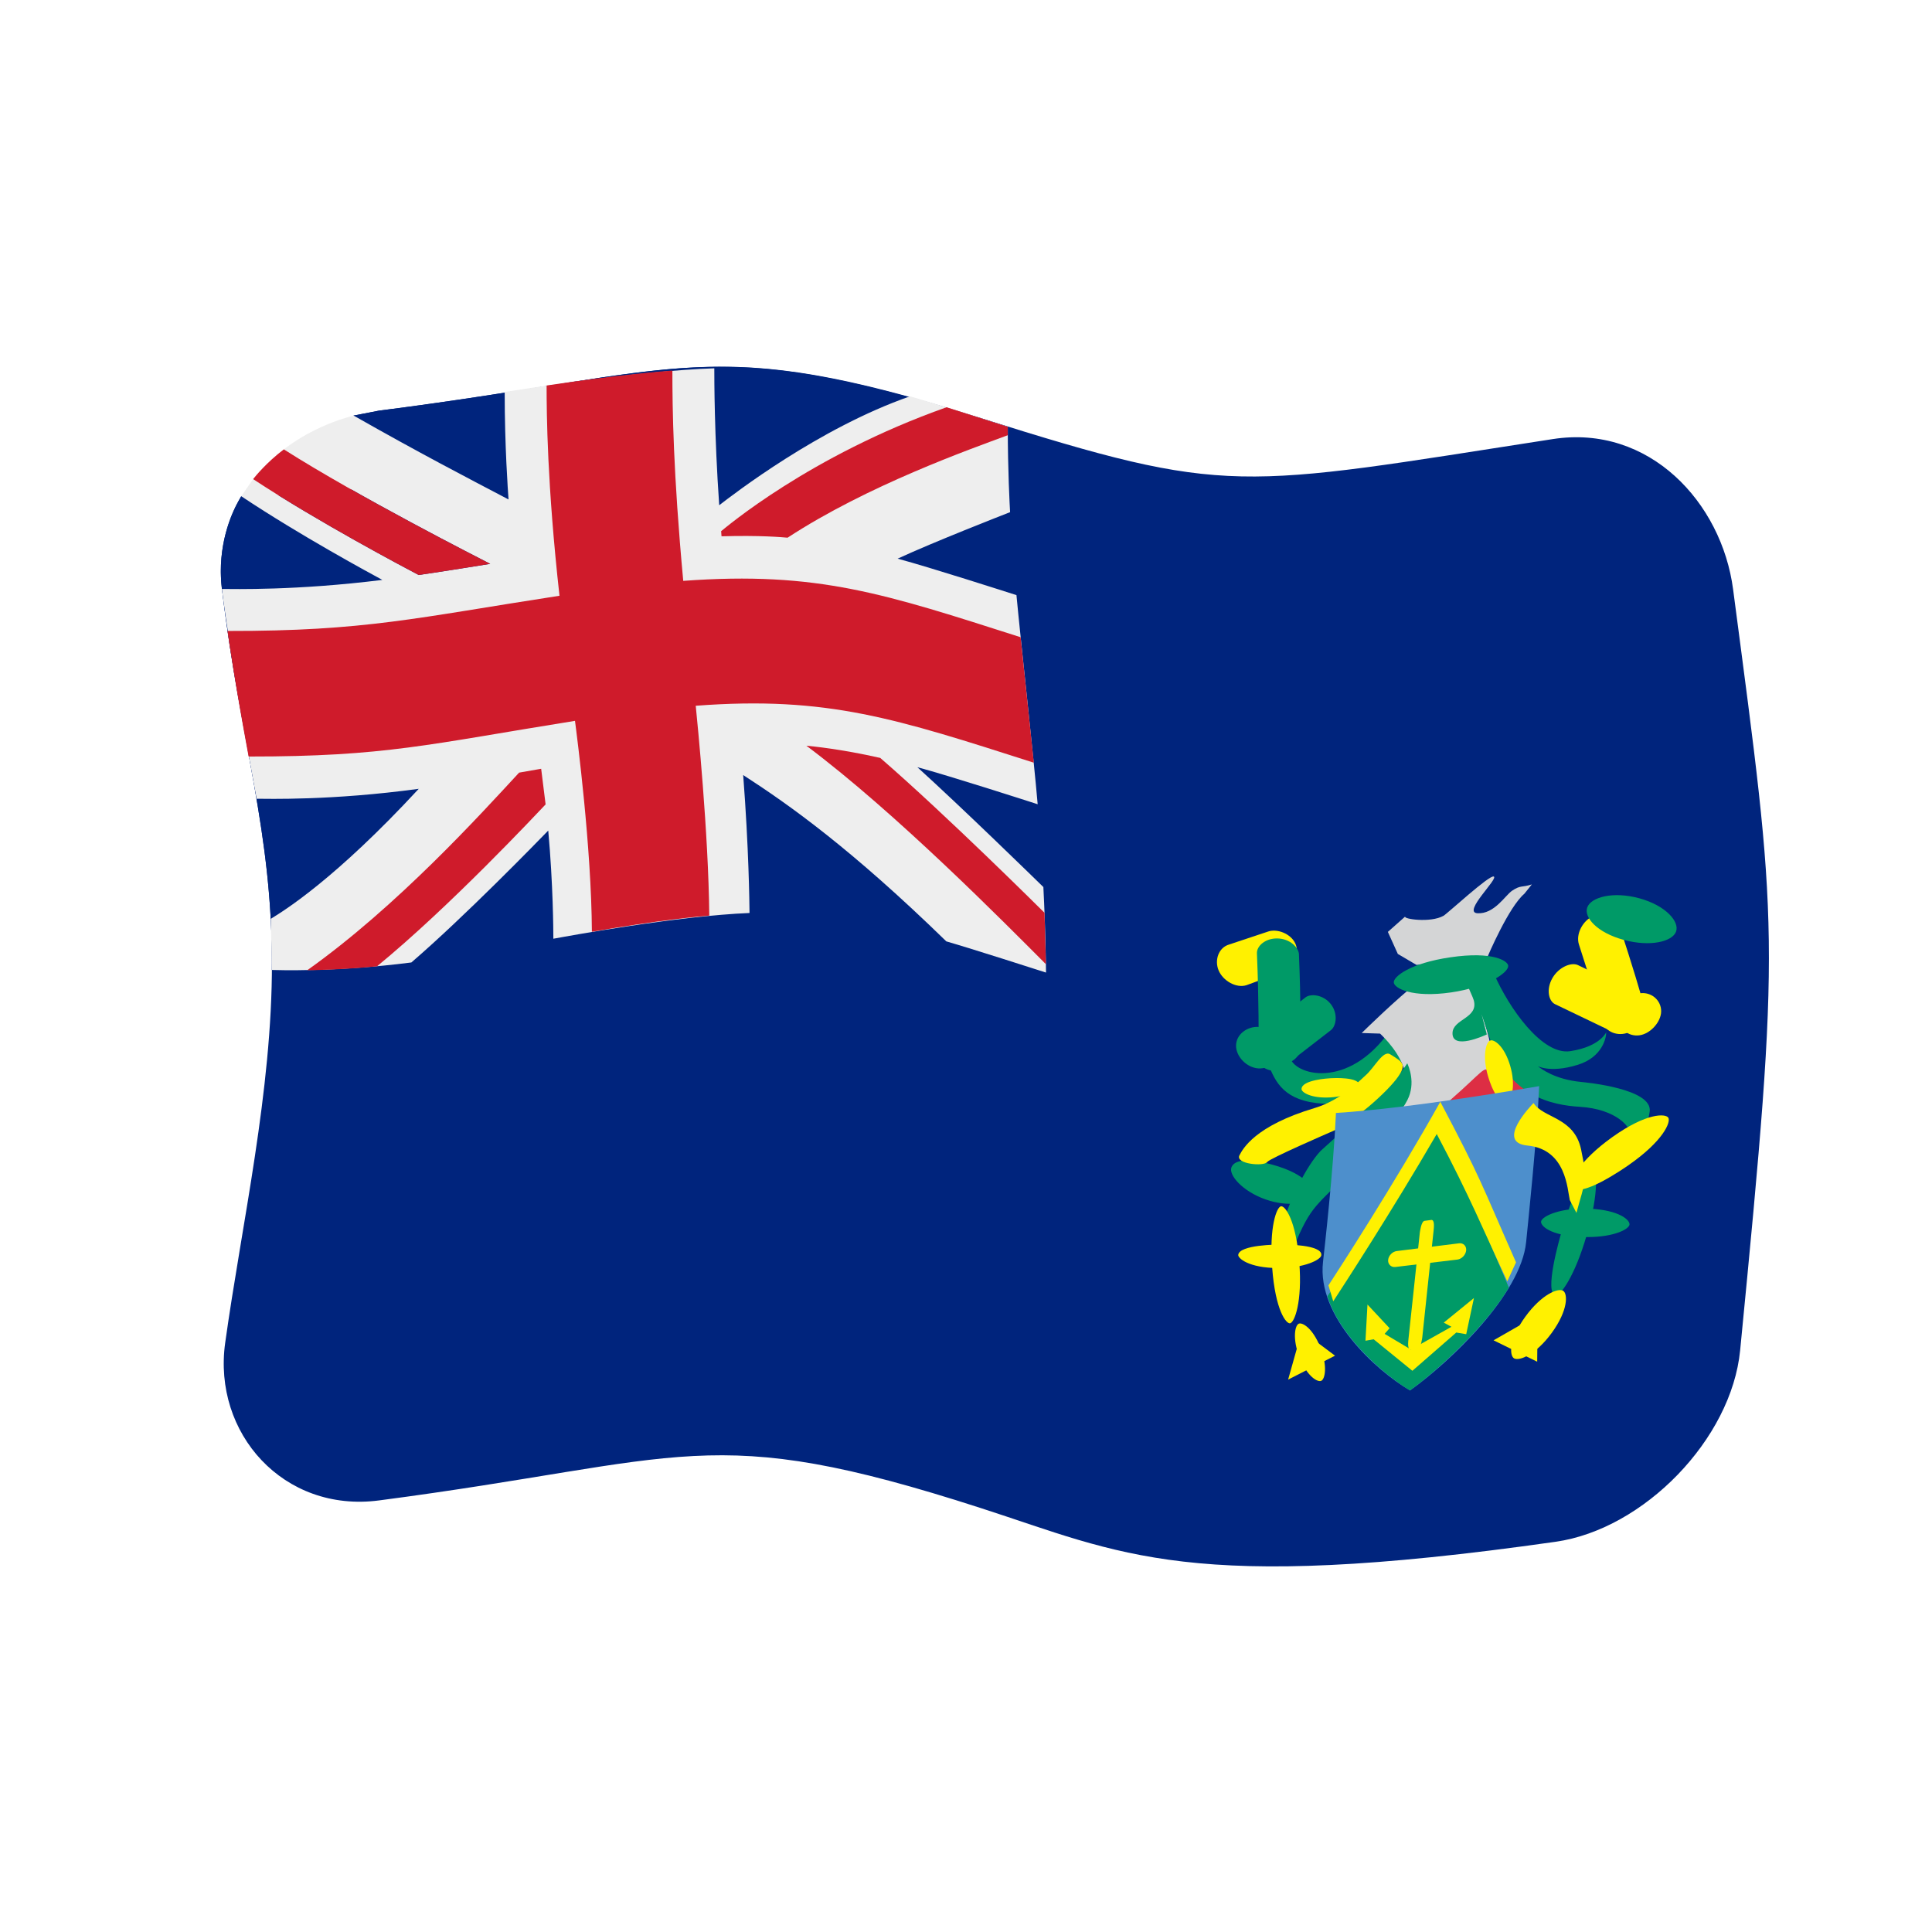 <?xml version="1.0" encoding="UTF-8" standalone="no"?>
<!DOCTYPE svg PUBLIC "-//W3C//DTD SVG 1.1//EN" "http://www.w3.org/Graphics/SVG/1.1/DTD/svg11.dtd">
<svg width="100%" height="100%" viewBox="0 0 512 512" version="1.1" xmlns="http://www.w3.org/2000/svg" xmlns:xlink="http://www.w3.org/1999/xlink" xml:space="preserve" xmlns:serif="http://www.serif.com/" style="fill-rule:evenodd;clip-rule:evenodd;stroke-linejoin:round;stroke-miterlimit:2;">
    <g transform="matrix(1.116,-4.03717e-17,4.03717e-17,1.116,-13.969,-19.111)">
        <g transform="matrix(11.111,-1.36955e-31,4.93038e-32,11.111,-2411.79,-2528.08)">
            <g>
                <g transform="matrix(0.896,3.24196e-17,-3.24196e-17,0.896,222.704,233.585)">
                    <path d="M32,5.435C24.446,6.606 24.298,6.804 18.359,4.935C11.85,2.887 11.375,3.817 4,4.757L3.396,4.874C3.396,5.014 3.394,5.712 3.451,6.629C1.954,6.798 0.935,6.798 0.716,6.798C0.338,7.429 0.158,8.22 0.255,9.01C0.711,12.739 1.442,14.73 1.448,17.925C1.455,20.985 0.727,24.164 0.333,26.993C0.033,29.147 1.724,31.049 4.002,30.751C11.374,29.786 11.848,28.83 18.359,30.934C21.72,32.019 23.309,32.985 32.068,31.737C34.174,31.437 36.262,29.289 36.469,27.17C37.446,17.169 37.37,17.149 36.301,9.019C36.029,6.947 34.301,5.078 32,5.435Z" style="fill:rgb(0,36,125);fill-rule:nonzero;"/>
                </g>
                <g transform="matrix(0.896,3.24196e-17,-3.24196e-17,0.896,222.704,233.585)">
                    <path d="M31.482,20.862C31.462,21.317 30.881,21.843 30.157,21.956C29.411,22.073 28.914,21.695 28.933,21.256C28.952,20.803 29.508,20.294 30.234,20.18C30.987,20.063 31.501,20.425 31.482,20.862Z" style="fill:rgb(221,46,68);fill-rule:nonzero;"/>
                </g>
                <g transform="matrix(0.896,3.24196e-17,-3.24196e-17,0.896,222.704,233.585)">
                    <path d="M25.727,20.128C25.722,20.559 27.004,21.005 28.03,19.66C28.551,18.978 28.676,19.147 28.702,19.207C28.806,19.441 28.57,20.163 28.331,20.337C28.284,20.371 27.413,21.339 26.524,21.287C25.597,21.232 25.379,20.777 25.209,20.328C25.019,19.824 25.686,20.111 25.727,20.128Z" style="fill:rgb(0,154,103);fill-rule:nonzero;"/>
                </g>
                <g transform="matrix(0.896,3.24196e-17,-3.24196e-17,0.896,222.704,233.585)">
                    <path d="M25.859,17.467C25.96,17.689 25.863,18.018 25.611,18.124L24.694,18.461C24.447,18.54 24.131,18.354 24.029,18.108C23.926,17.861 24.029,17.563 24.28,17.491L25.193,17.187C25.418,17.101 25.75,17.23 25.859,17.467ZM33.994,19.253C33.84,19.505 33.539,19.628 33.381,19.551L32.054,18.914C31.9,18.841 31.838,18.556 31.992,18.29C32.141,18.032 32.438,17.906 32.6,17.982L33.942,18.628C34.096,18.705 34.154,18.993 33.994,19.253Z" style="fill:rgb(255,241,0);fill-rule:nonzero;"/>
                </g>
                <g transform="matrix(0.896,3.24196e-17,-3.24196e-17,0.896,222.704,233.585)">
                    <path d="M34.17,18.92C34.241,19.169 34.053,19.486 33.809,19.587C33.56,19.691 33.259,19.585 33.188,19.335C33.146,19.186 32.931,18.428 32.624,17.491C32.542,17.24 32.719,16.92 32.955,16.817C33.195,16.712 33.513,16.82 33.595,17.068C33.644,17.215 33.907,18.009 34.17,18.92Z" style="fill:rgb(255,241,0);fill-rule:nonzero;"/>
                </g>
                <g transform="matrix(0.896,3.24196e-17,-3.24196e-17,0.896,222.704,233.585)">
                    <path d="M34.585,19.087C34.582,19.335 34.332,19.619 34.069,19.656C33.797,19.694 33.566,19.496 33.569,19.229C33.572,18.977 33.822,18.691 34.08,18.654C34.351,18.616 34.588,18.821 34.585,19.087Z" style="fill:rgb(255,241,0);fill-rule:nonzero;"/>
                </g>
                <g transform="matrix(0.896,3.24196e-17,-3.24196e-17,0.896,222.704,233.585)">
                    <path d="M25.984,19.978C25.983,20.143 25.763,20.361 25.48,20.357C25.194,20.353 24.982,20.126 24.983,19.961C24.984,19.781 24.991,18.852 24.943,17.702C24.935,17.525 25.145,17.342 25.427,17.346C25.737,17.35 25.938,17.57 25.945,17.719C25.993,18.867 25.986,19.797 25.984,19.978Z" style="fill:rgb(0,154,103);fill-rule:nonzero;"/>
                </g>
                <g transform="matrix(0.896,3.24196e-17,-3.24196e-17,0.896,222.704,233.585)">
                    <path d="M26.702,18.908C26.882,19.134 26.837,19.43 26.71,19.532L25.515,20.456C25.372,20.561 25.085,20.489 24.92,20.253C24.757,20.019 24.778,19.725 24.921,19.628C25.018,19.562 25.428,19.283 26.099,18.754C26.222,18.656 26.522,18.684 26.702,18.908Z" style="fill:rgb(0,154,103);fill-rule:nonzero;"/>
                </g>
                <g transform="matrix(0.896,3.24196e-17,-3.24196e-17,0.896,222.704,233.585)">
                    <path d="M25.519,19.972C25.517,20.227 25.263,20.464 24.977,20.446C24.692,20.427 24.443,20.159 24.445,19.903C24.446,19.635 24.711,19.439 24.984,19.457C25.253,19.474 25.521,19.71 25.519,19.972ZM34.939,17.186C34.85,17.421 34.33,17.552 33.697,17.382C33.044,17.205 32.738,16.836 32.822,16.606C32.909,16.364 33.432,16.215 34.067,16.389C34.705,16.565 35.029,16.952 34.939,17.186Z" style="fill:rgb(0,154,103);fill-rule:nonzero;"/>
                </g>
                <g transform="matrix(0.896,3.24196e-17,-3.24196e-17,0.896,222.704,233.585)">
                    <path d="M28.803,18.373C28.272,18.788 27.547,19.5 27.442,19.602L27.88,19.616C27.949,19.681 28.415,20.118 28.493,20.627C28.544,20.953 28.357,20.902 28.31,21.222C28.248,21.635 28.498,21.919 28.463,21.879C28.556,21.837 29.106,21.592 29.546,21.209C30.348,20.509 30.353,20.383 30.505,20.517C30.561,20.566 30.61,20.623 30.654,20.682C30.687,20.726 30.689,20.891 30.704,20.838L31.016,20.787C30.963,20.744 30.518,20.376 30.532,20.092C30.548,19.759 30.128,18.597 30.083,18.47L28.803,18.373ZM28.066,17.19L28.48,16.823C28.425,16.882 29.081,16.981 29.393,16.806C29.486,16.754 30.487,15.826 30.592,15.869C30.711,15.919 29.839,16.723 30.202,16.745C30.605,16.77 30.867,16.317 31.029,16.208C31.239,16.068 31.252,16.137 31.501,16.057L31.322,16.28C30.948,16.598 30.466,17.73 30.408,17.864C29.468,17.94 28.881,17.97 28.748,17.977L28.304,17.716L28.066,17.19Z" style="fill:rgb(212,213,214);fill-rule:nonzero;"/>
                </g>
                <g transform="matrix(0.896,3.24196e-17,-3.24196e-17,0.896,222.704,233.585)">
                    <path d="M30.937,18.001C30.941,18.162 30.453,18.504 29.578,18.633C28.645,18.769 28.21,18.532 28.207,18.393C28.203,18.255 28.596,17.936 29.557,17.796C30.581,17.645 30.934,17.886 30.937,18.001ZM26.276,23.475C26.198,23.667 25.695,23.764 25.146,23.57C24.59,23.373 24.261,22.983 24.336,22.803C24.476,22.467 25.381,22.761 25.467,22.789C26.201,23.029 26.321,23.366 26.276,23.475ZM33.828,24.18C33.797,24.3 33.389,24.496 32.689,24.466C31.919,24.436 31.697,24.189 31.722,24.092C31.755,23.964 32.197,23.764 32.862,23.792C33.587,23.82 33.857,24.07 33.828,24.18Z" style="fill:rgb(0,154,103);fill-rule:nonzero;"/>
                </g>
                <g transform="matrix(0.896,3.24196e-17,-3.24196e-17,0.896,222.704,233.585)">
                    <path d="M32.814,24.406C32.516,25.443 32.17,25.867 32.077,25.861C31.776,25.839 32.17,24.477 32.204,24.361C32.241,24.232 32.642,22.842 32.944,22.856C33.046,22.861 33.114,23.365 32.814,24.406ZM30.598,18.191C30.954,19.004 31.745,20.136 32.415,20.035C33.164,19.922 33.286,19.55 33.274,19.588C33.278,19.704 33.189,20.175 32.6,20.359C31.887,20.582 31.595,20.356 31.655,20.402C31.723,20.454 32.046,20.708 32.675,20.769C32.816,20.783 34.378,20.934 34.312,21.471C34.241,22.043 33.791,22.354 33.854,22.093C33.91,21.861 33.513,21.414 32.643,21.362C31.98,21.322 30.929,21.11 30.502,19.747L30.302,19.155L30.426,19.636C30.366,19.664 29.6,20.014 29.608,19.605C29.614,19.263 30.234,19.254 30.115,18.82C30.074,18.669 29.716,18.031 29.969,18.082L30.598,18.191ZM28.529,20.325C28.145,20.938 26.512,22.362 26.463,22.413C26.125,22.767 25.711,23.61 25.572,24.132C25.458,24.562 25.531,24.55 25.587,24.975C25.605,24.95 25.762,24.841 25.889,24.546C26.295,23.604 26.428,23.711 27.387,22.655C27.487,22.546 28.307,21.645 28.532,21.201C28.74,20.792 28.558,20.389 28.529,20.325Z" style="fill:rgb(0,154,103);fill-rule:nonzero;"/>
                </g>
                <g transform="matrix(0.896,3.24196e-17,-3.24196e-17,0.896,222.704,233.585)">
                    <path d="M30.984,20.384C31.118,20.841 31.024,21.178 30.921,21.224C30.659,21.343 30.47,20.683 30.453,20.625C30.317,20.155 30.405,19.826 30.503,19.782C30.594,19.741 30.844,19.905 30.984,20.384ZM27.391,20.86C27.389,20.945 27.134,21.113 26.69,21.138C26.231,21.164 26.004,21.015 26.007,20.937C26.013,20.719 26.645,20.683 26.704,20.68C26.761,20.677 27.398,20.641 27.391,20.86ZM25.953,25.065C26.029,26.019 25.839,26.505 25.734,26.526C25.645,26.543 25.382,26.23 25.306,25.191C25.232,24.216 25.416,23.754 25.516,23.735C25.614,23.716 25.878,24.069 25.953,25.065Z" style="fill:rgb(255,241,0);fill-rule:nonzero;"/>
                </g>
                <g transform="matrix(0.896,3.24196e-17,-3.24196e-17,0.896,222.704,233.585)">
                    <path d="M26.479,24.903C26.467,25.009 26.082,25.209 25.455,25.208C24.741,25.208 24.488,24.97 24.497,24.894C24.526,24.65 25.436,24.647 25.52,24.647C25.599,24.646 26.508,24.643 26.479,24.903ZM26.454,27.095C26.633,27.548 26.567,27.853 26.479,27.897C26.396,27.939 26.142,27.802 25.959,27.34C25.786,26.898 25.848,26.579 25.939,26.536C26.019,26.497 26.267,26.628 26.454,27.095ZM31.977,26.752C31.597,27.275 31.198,27.434 31.076,27.362C30.969,27.298 30.938,26.929 31.344,26.37C31.733,25.834 32.127,25.678 32.246,25.75C32.358,25.819 32.371,26.21 31.977,26.752ZM34.756,21.623C34.818,21.727 34.637,22.176 33.808,22.753C33.714,22.819 32.624,23.578 32.462,23.261C32.394,23.129 32.631,22.648 33.418,22.086C34.246,21.496 34.698,21.523 34.756,21.623ZM24.526,22.519C24.604,22.369 24.892,21.817 26.324,21.39C26.958,21.2 27.422,20.709 27.527,20.619C27.748,20.43 27.948,20.002 28.123,20.11C28.429,20.3 28.513,20.348 28.312,20.642C28.068,20.998 27.227,21.736 26.771,21.934C26.643,21.989 25.24,22.599 25.19,22.677C25.113,22.793 24.418,22.725 24.526,22.519Z" style="fill:rgb(255,241,0);fill-rule:nonzero;"/>
                </g>
                <g transform="matrix(0.896,3.24196e-17,-3.24196e-17,0.896,222.704,233.585)">
                    <path d="M26.828,21.509C28.675,21.392 31.421,20.911 31.675,20.869C31.617,22.186 31.417,24.052 31.364,24.591C31.238,25.847 29.54,27.453 28.595,28.128C27.777,27.651 26.371,26.368 26.519,25.065C26.551,24.781 26.766,22.891 26.828,21.509Z" style="fill:rgb(77,143,204);fill-rule:nonzero;"/>
                </g>
                <g transform="matrix(0.896,3.24196e-17,-3.24196e-17,0.896,222.704,233.585)">
                    <path d="M30.952,25.674C29.956,23.344 30.007,23.346 29.244,21.795C28.667,22.761 27.44,24.679 26.624,25.882C26.961,26.938 28.106,27.838 28.594,28.128C29.168,27.715 30.382,26.637 30.952,25.674Z" style="fill:rgb(0,154,103);fill-rule:nonzero;"/>
                </g>
                <g transform="matrix(0.896,3.24196e-17,-3.24196e-17,0.896,222.704,233.585)">
                    <path d="M26.649,25.622L26.763,26.002C26.968,25.688 28.158,23.861 29.232,22.011C30.032,23.525 30.333,24.278 30.914,25.525L31.123,25.072C30.266,23.133 30.313,23.13 29.317,21.242C28.223,23.198 26.873,25.278 26.649,25.622ZM31.541,21.272C31.771,21.636 32.512,21.604 32.675,22.379C32.837,23.147 32.766,23.139 32.564,23.892L32.406,23.588C32.347,23.34 32.326,22.374 31.395,22.286C30.628,22.213 31.484,21.331 31.541,21.272ZM26.014,26.706L25.687,27.869L26.806,27.298L26.014,26.706ZM31.639,26.329L30.587,26.932L31.628,27.442L31.639,26.329Z" style="fill:rgb(255,241,0);fill-rule:nonzero;"/>
                </g>
                <g transform="matrix(0.896,3.24196e-17,-3.24196e-17,0.896,222.704,233.585)">
                    <path d="M29.934,24.786C29.923,24.892 29.831,24.992 29.724,25.006L28.242,25.183C28.14,25.194 28.062,25.113 28.073,25.012C28.085,24.906 28.178,24.813 28.284,24.802L29.764,24.618C29.867,24.604 29.944,24.685 29.934,24.786Z" style="fill:rgb(255,241,0);fill-rule:nonzero;"/>
                </g>
                <g transform="matrix(0.896,3.24196e-17,-3.24196e-17,0.896,222.704,233.585)">
                    <path d="M28.887,26.862C28.886,26.865 28.858,27.127 28.773,27.136L28.616,27.152C28.529,27.161 28.549,26.983 28.558,26.896C28.692,25.628 28.695,25.643 28.828,24.365C28.829,24.364 28.858,24.093 28.942,24.082L29.099,24.061C29.187,24.05 29.165,24.235 29.156,24.324C29.066,25.17 28.976,26.016 28.887,26.862Z" style="fill:rgb(255,241,0);fill-rule:nonzero;"/>
                </g>
                <g transform="matrix(0.896,3.24196e-17,-3.24196e-17,0.896,222.704,233.585)">
                    <path d="M27.58,26.079L28.107,26.643L27.989,26.778L28.616,27.152L29.583,26.609L29.399,26.51L30.119,25.924L29.935,26.786L29.698,26.746L28.651,27.659L27.727,26.907L27.532,26.942L27.58,26.079Z" style="fill:rgb(255,241,0);fill-rule:nonzero;"/>
                </g>
                <g transform="matrix(0.896,3.24196e-17,-3.24196e-17,0.896,222.704,233.585)">
                    <path d="M19.912,18.16C19.866,13.285 19,9.376 19,5.141C11.806,2.837 11.647,3.783 4,4.757L3.396,4.874C3.396,5.014 3.394,5.712 3.451,6.629C1.954,6.798 0.935,6.798 0.716,6.798L0.602,7.003C0.528,7.148 0.124,7.941 0.255,9.01C0.717,12.789 1.468,14.816 1.448,18.098C5.841,18.143 7.652,17.208 11.988,16.792C15.05,16.498 17.294,17.318 19.912,18.16Z" style="fill:rgb(0,36,125);fill-rule:nonzero;"/>
                </g>
                <g transform="matrix(0.896,3.24196e-17,-3.24196e-17,0.896,222.704,233.585)">
                    <path d="M19,5.141C18.814,5.082 17.267,4.586 16.669,4.415C14.496,5.171 12.449,6.757 12.117,7.013C12,5.326 12,4.009 12,3.747C10.226,3.803 7.398,4.248 7,4.311C7,5.604 7.077,6.67 7.092,6.875C6.075,6.341 4.972,5.77 3.396,4.874C2.458,5.119 1.849,5.59 1.732,5.68C3.536,6.825 6.373,8.265 6.655,8.411C5.573,8.586 5.085,8.657 4.948,8.677C4.625,8.506 2.56,7.418 0.999,6.39L0.716,6.798C2.13,7.74 3.807,8.645 4.082,8.794C2.026,9.051 0.541,9.01 0.255,9.01C0.445,10.564 1.009,13.615 1.083,14.014C1.325,14.014 2.869,14.061 4.95,13.777C2.953,15.936 1.742,16.681 1.421,16.878L1.448,18.098C1.531,18.099 2.939,18.155 4.774,17.919C6.063,16.808 7.786,15.033 8.039,14.773C8.156,16.07 8.16,17.146 8.161,17.353C8.532,17.285 11.121,16.809 12.84,16.739C12.837,16.476 12.823,15.197 12.689,13.449C13.793,14.162 15.27,15.211 17.534,17.416C18.144,17.592 19.722,18.099 19.912,18.16C19.91,17.997 19.903,17.169 19.849,16.12C19.611,15.888 17.918,14.235 16.843,13.261C17.629,13.473 19.484,14.071 19.713,14.145C19.619,13.038 19.302,10.181 19.207,9.157C18.981,9.085 17.15,8.496 16.373,8.287C17.253,7.881 18.839,7.263 19.055,7.178C19.046,7.015 19,6.183 19,5.141Z" style="fill:rgb(238,238,238);fill-rule:nonzero;"/>
                </g>
                <g transform="matrix(0.896,3.24196e-17,-3.24196e-17,0.896,222.704,233.585)">
                    <path d="M11,3.801C10.759,3.819 9.761,3.893 8,4.157C8,4.826 8.012,6.514 8.307,9.172C4.881,9.699 3.684,10.017 0.388,10.012C0.423,10.253 0.574,11.299 0.892,13.007C4.163,13.009 5.176,12.716 8.677,12.156C8.729,12.556 9.069,15.171 9.08,17.187C10.701,16.904 11.655,16.821 11.88,16.801C11.861,14.822 11.597,12.196 11.557,11.796C14.707,11.557 16.349,12.108 19.621,13.154C19.579,12.73 19.317,10.276 19.306,10.161C16.083,9.131 14.474,8.581 11.259,8.817C11.019,6.227 11,4.709 11,3.801Z" style="fill:rgb(207,27,43);fill-rule:nonzero;"/>
                </g>
                <g transform="matrix(0.896,3.24196e-17,-3.24196e-17,0.896,222.704,233.585)">
                    <path d="M19,5.141L17.539,4.676C14.262,5.835 12.254,7.561 12.163,7.632L12.172,7.754C13.087,7.727 13.623,7.776 13.748,7.787C15.657,6.538 18.103,5.676 19,5.343L19,5.141ZM1.732,5.68C1.313,5.999 1.05,6.326 0.999,6.39C2.56,7.418 4.625,8.506 4.948,8.677C5.085,8.657 5.573,8.586 6.654,8.411C6.455,8.308 3.556,6.839 1.732,5.68ZM7.344,13.391C6.426,14.384 4.435,16.582 2.29,18.105C2.423,18.103 3.087,18.095 3.953,18.012C5.688,16.592 7.771,14.364 7.976,14.149L7.87,13.299L7.344,13.391ZM19.91,17.961L19.877,16.735C19.821,16.68 17.553,14.422 15.958,13.04C15.012,12.826 14.339,12.763 14.196,12.749C16.335,14.348 18.937,16.986 19.91,17.961Z" style="fill:rgb(207,27,43);fill-rule:nonzero;"/>
                </g>
            </g>
        </g>
    </g>
</svg>
